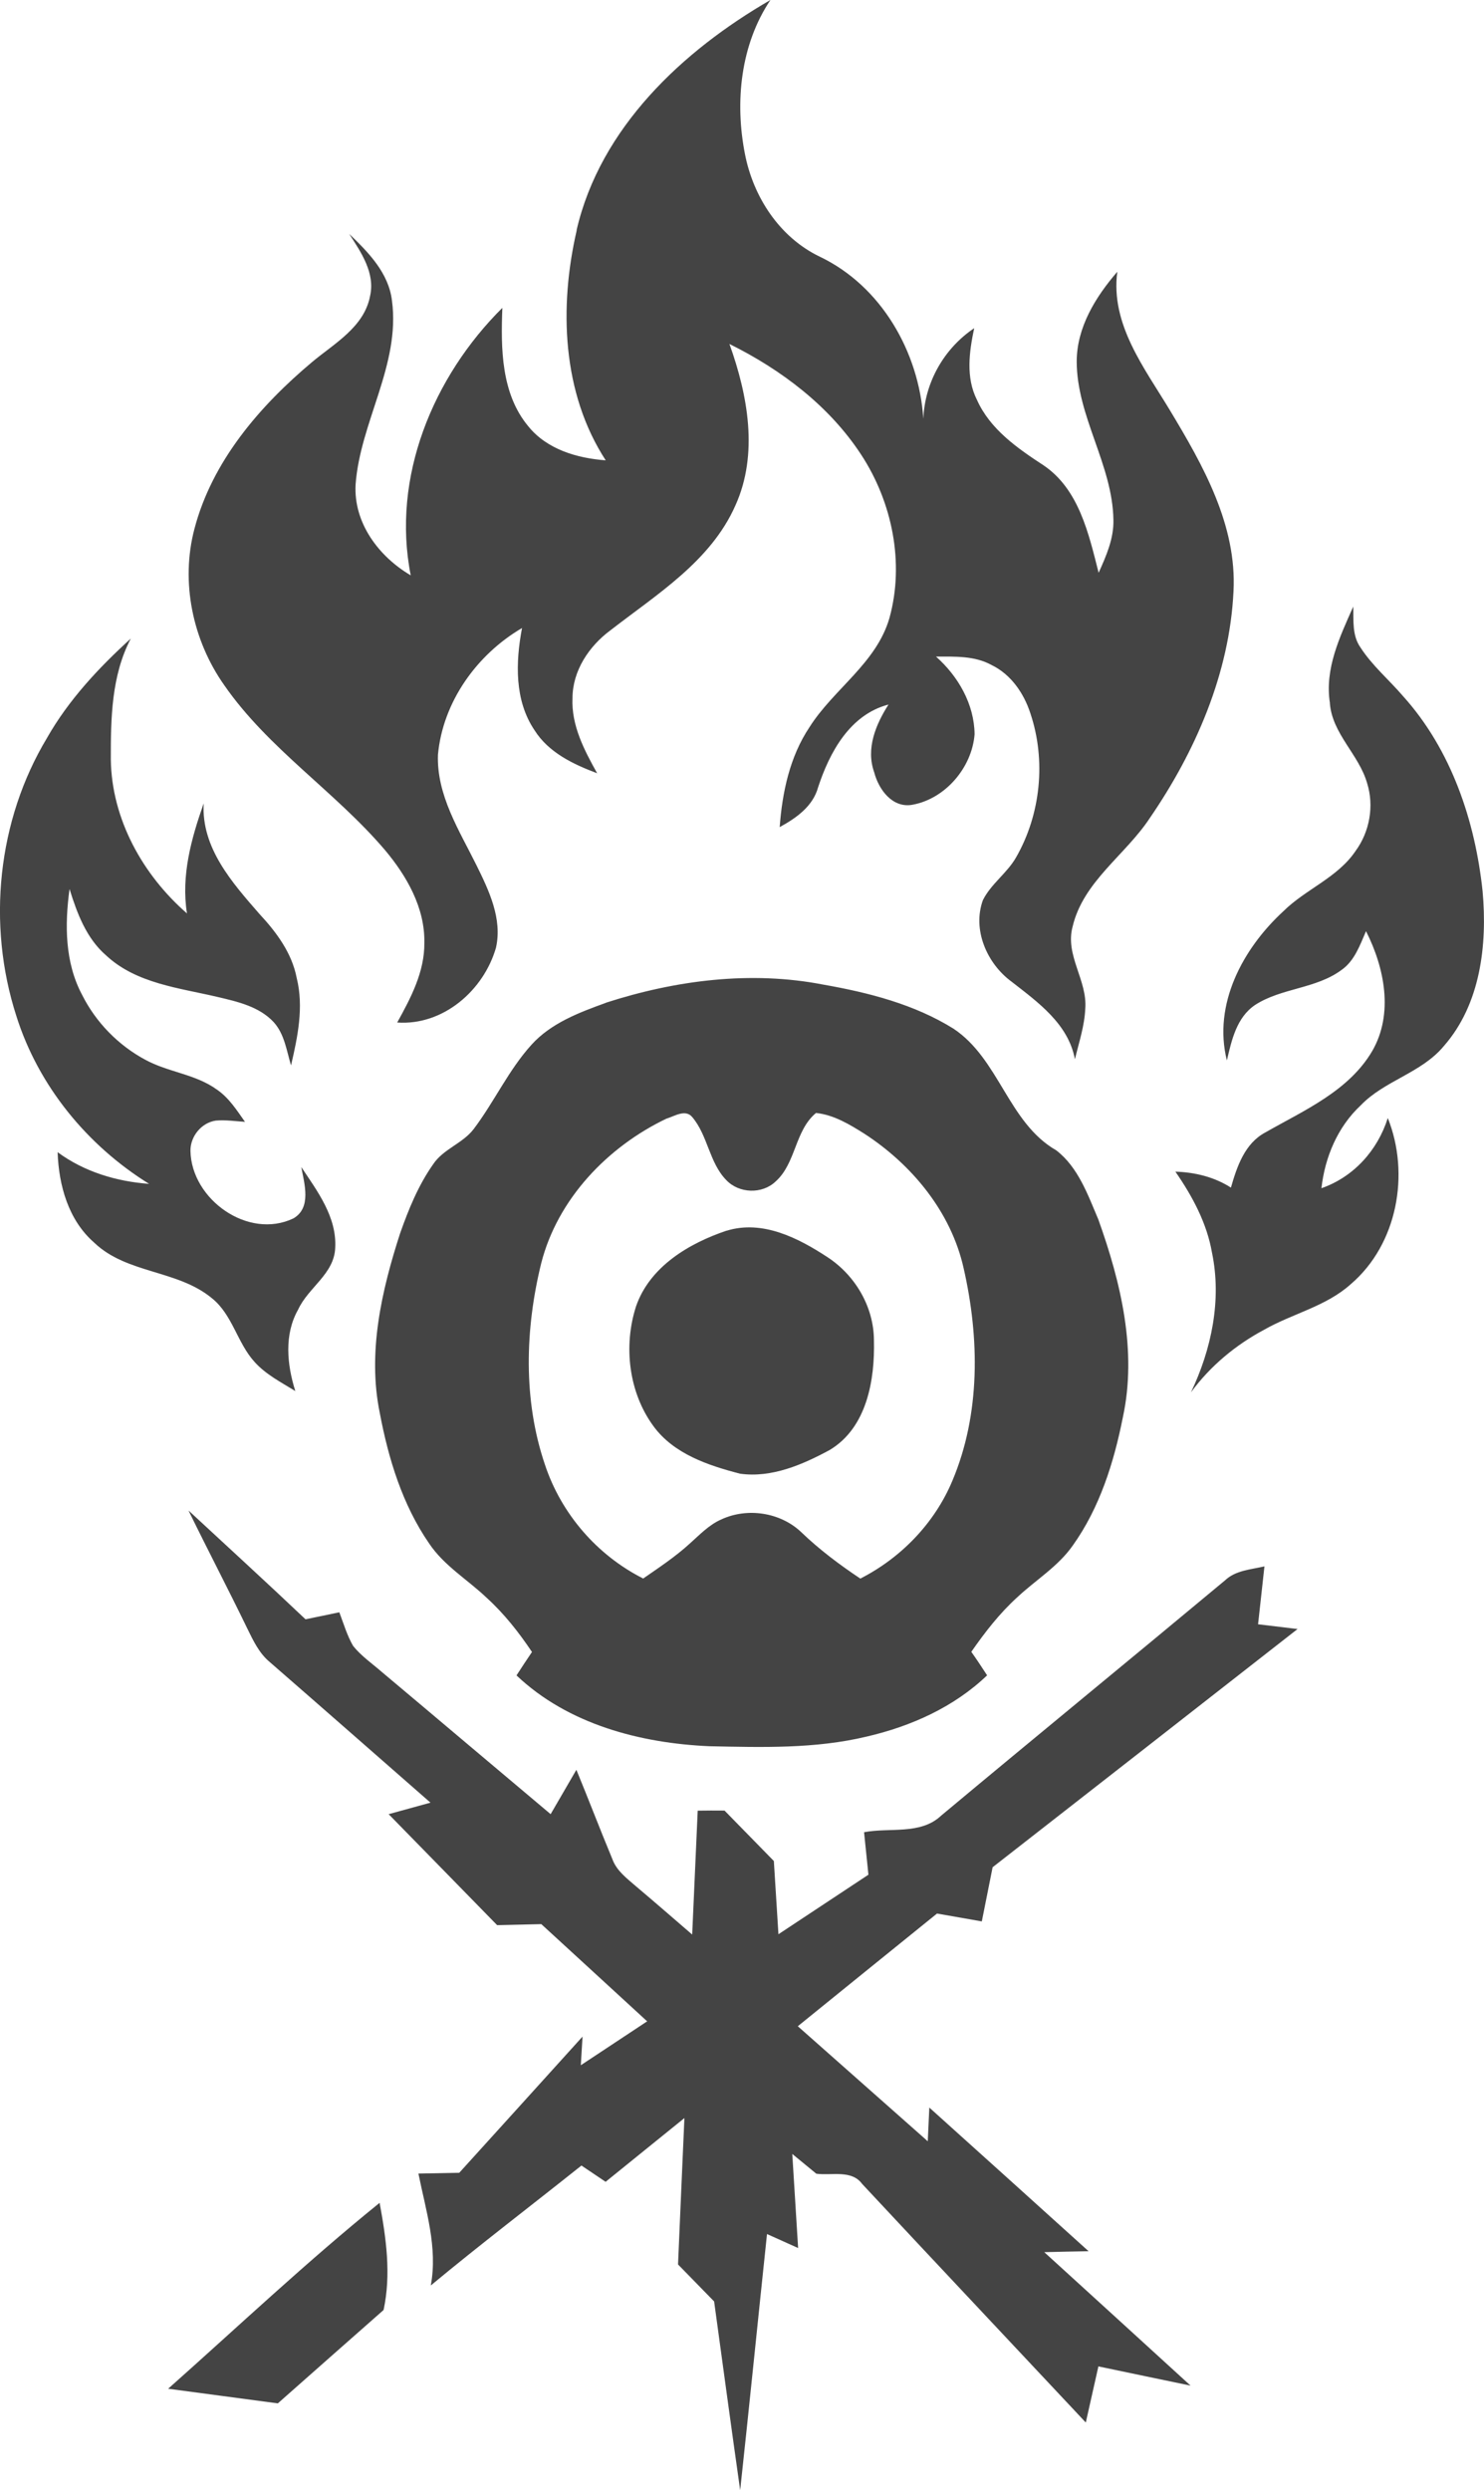 <?xml version="1.0" encoding="UTF-8" standalone="no"?>
<!-- Generated by IcoMoon.io -->

<svg
   version="1.1"
   width="19.081"
   height="31.998"
   viewBox="0 0 19.081 31.998"
   id="svg6"
   sodipodi:docname="gruul.svg"
   inkscape:version="1.1.1 (3bf5ae0d25, 2021-09-20)"
   xmlns:inkscape="http://www.inkscape.org/namespaces/inkscape"
   xmlns:sodipodi="http://sodipodi.sourceforge.net/DTD/sodipodi-0.dtd"
   xmlns="http://www.w3.org/2000/svg"
   xmlns:svg="http://www.w3.org/2000/svg"
   xmlns:rdf="http://www.w3.org/1999/02/22-rdf-syntax-ns#"
   xmlns:cc="http://creativecommons.org/ns#"
   xmlns:dc="http://purl.org/dc/elements/1.1/">
  <defs
     id="defs10" />
  <sodipodi:namedview
     id="namedview8"
     pagecolor="#ffffff"
     bordercolor="#666666"
     borderopacity="1.0"
     inkscape:pageshadow="2"
     inkscape:pageopacity="0.0"
     inkscape:pagecheckerboard="0"
     showgrid="false"
     inkscape:zoom="25.75"
     inkscape:cx="9.4563107"
     inkscape:cy="15.980583"
     inkscape:window-width="1920"
     inkscape:window-height="1009"
     inkscape:window-x="-8"
     inkscape:window-y="-8"
     inkscape:window-maximized="1"
     inkscape:current-layer="svg6" />
  <title
     id="title2">gruul</title>
  <path
     fill="#444444"
     d="m 7.414,2.956 c 0.305,-1.315 1.361,-2.303 2.492,-2.956 -0.385,0.574 -0.459,1.31 -0.328,1.977 0.107,0.553 0.445,1.073 0.962,1.321 0.791,0.377 1.276,1.225 1.332,2.083 0.019,-0.469 0.266,-0.903 0.654,-1.164 -0.064,0.302 -0.11,0.633 0.035,0.92 0.169,0.379 0.521,0.623 0.858,0.843 0.455,0.308 0.58,0.881 0.707,1.38 0.097,-0.215 0.196,-0.439 0.19,-0.68 -0.011,-0.708 -0.47,-1.325 -0.472,-2.034 10e-4,-0.441 0.243,-0.831 0.522,-1.154 -0.09,0.675 0.349,1.236 0.676,1.779 0.425,0.705 0.863,1.476 0.818,2.329 -0.051,1.051 -0.487,2.054 -1.077,2.913 -0.314,0.476 -0.856,0.814 -0.992,1.395 -0.099,0.369 0.193,0.69 0.163,1.055 -0.01,0.222 -0.082,0.434 -0.133,0.648 -0.085,-0.456 -0.476,-0.733 -0.817,-0.999 -0.315,-0.232 -0.504,-0.667 -0.366,-1.046 0.105,-0.21 0.311,-0.346 0.427,-0.55 0.317,-0.553 0.387,-1.246 0.183,-1.851 -0.084,-0.259 -0.251,-0.501 -0.501,-0.621 -0.217,-0.119 -0.472,-0.107 -0.712,-0.107 0.285,0.252 0.492,0.611 0.496,0.998 -0.033,0.425 -0.373,0.827 -0.796,0.905 -0.26,0.05 -0.438,-0.196 -0.495,-0.417 -0.109,-0.304 0.021,-0.615 0.184,-0.87 -0.495,0.129 -0.757,0.612 -0.905,1.063 -0.067,0.246 -0.282,0.396 -0.494,0.512 0.033,-0.448 0.13,-0.905 0.383,-1.284 0.311,-0.491 0.86,-0.821 1.028,-1.402 0.196,-0.707 0.036,-1.49 -0.363,-2.099 -0.41,-0.627 -1.028,-1.093 -1.694,-1.423 0.236,0.657 0.376,1.412 0.077,2.074 -0.317,0.718 -1.011,1.142 -1.607,1.605 -0.275,0.203 -0.487,0.519 -0.488,0.871 -0.016,0.351 0.151,0.669 0.317,0.966 -0.306,-0.115 -0.623,-0.265 -0.804,-0.551 -0.261,-0.385 -0.245,-0.876 -0.162,-1.315 -0.582,0.341 -1.018,0.949 -1.081,1.628 -0.018,0.519 0.273,0.971 0.495,1.419 0.161,0.326 0.335,0.689 0.251,1.061 -0.158,0.548 -0.678,1.002 -1.27,0.961 0.175,-0.316 0.353,-0.652 0.349,-1.024 0.009,-0.449 -0.226,-0.859 -0.507,-1.193 -0.641,-0.752 -1.499,-1.3 -2.066,-2.118 -0.406,-0.575 -0.564,-1.325 -0.383,-2.009 0.228,-0.869 0.839,-1.578 1.514,-2.144 0.286,-0.239 0.667,-0.447 0.744,-0.846 0.068,-0.297 -0.116,-0.564 -0.268,-0.799 0.247,0.236 0.508,0.502 0.55,0.859 0.109,0.824 -0.409,1.557 -0.468,2.361 -0.027,0.495 0.299,0.926 0.709,1.167 -0.25,-1.26 0.287,-2.553 1.178,-3.437 -0.02,0.518 -0.017,1.101 0.333,1.521 0.24,0.298 0.629,0.411 0.996,0.438 -0.564,-0.868 -0.6,-1.972 -0.373,-2.955 z m 9.685,6.08 c 0.031,0.395 0.374,0.659 0.479,1.027 0.092,0.293 0.033,0.624 -0.148,0.871 -0.232,0.345 -0.643,0.491 -0.931,0.777 -0.519,0.478 -0.905,1.193 -0.724,1.915 0.061,-0.261 0.125,-0.553 0.363,-0.713 0.34,-0.22 0.784,-0.206 1.113,-0.451 0.167,-0.118 0.235,-0.318 0.313,-0.497 0.238,0.47 0.357,1.061 0.08,1.54 -0.303,0.516 -0.878,0.763 -1.376,1.047 -0.264,0.141 -0.364,0.44 -0.441,0.708 -0.214,-0.137 -0.463,-0.197 -0.714,-0.205 0.218,0.315 0.405,0.661 0.471,1.043 0.126,0.607 -0.007,1.24 -0.271,1.793 0.247,-0.337 0.574,-0.609 0.942,-0.805 0.365,-0.208 0.796,-0.299 1.114,-0.586 0.598,-0.511 0.763,-1.416 0.475,-2.134 -0.131,0.415 -0.438,0.757 -0.853,0.902 0.044,-0.398 0.208,-0.788 0.504,-1.064 0.308,-0.321 0.782,-0.416 1.069,-0.762 0.473,-0.538 0.561,-1.302 0.499,-1.99 -0.096,-0.906 -0.404,-1.821 -1.023,-2.507 -0.181,-0.211 -0.398,-0.393 -0.549,-0.628 -0.107,-0.153 -0.086,-0.347 -0.091,-0.523 -0.173,0.39 -0.37,0.801 -0.3,1.241 z M 0.604,9.483 c -0.638,1.06 -0.773,2.394 -0.395,3.568 0.282,0.899 0.911,1.667 1.708,2.161 -0.421,-0.031 -0.834,-0.155 -1.176,-0.407 0.014,0.425 0.138,0.873 0.47,1.162 0.419,0.402 1.07,0.348 1.512,0.713 0.267,0.212 0.326,0.575 0.551,0.821 0.145,0.161 0.341,0.261 0.523,0.373 -0.107,-0.34 -0.146,-0.726 0.037,-1.048 0.13,-0.283 0.464,-0.457 0.476,-0.792 0.022,-0.396 -0.228,-0.726 -0.436,-1.038 0.039,0.214 0.135,0.523 -0.102,0.66 -0.582,0.277 -1.311,-0.245 -1.323,-0.867 -0.003,-0.186 0.14,-0.363 0.326,-0.39 0.125,-0.011 0.25,0.008 0.375,0.016 -0.106,-0.15 -0.207,-0.31 -0.362,-0.415 -0.276,-0.2 -0.631,-0.223 -0.924,-0.385 -0.345,-0.186 -0.632,-0.48 -0.808,-0.831 -0.223,-0.417 -0.224,-0.904 -0.162,-1.361 0.097,0.312 0.216,0.634 0.471,0.854 0.388,0.362 0.941,0.417 1.435,0.534 0.255,0.06 0.534,0.123 0.72,0.324 0.138,0.153 0.165,0.366 0.222,0.555 0.085,-0.366 0.166,-0.75 0.073,-1.123 -0.061,-0.32 -0.26,-0.588 -0.478,-0.822 -0.351,-0.402 -0.75,-0.85 -0.718,-1.422 -0.16,0.453 -0.292,0.929 -0.215,1.414 -0.57,-0.496 -0.969,-1.213 -0.979,-1.978 -0.001,-0.525 0.007,-1.079 0.257,-1.554 -0.413,0.376 -0.799,0.788 -1.077,1.276 z m 7.969,4.89 c 0.1,-0.031 0.239,-0.124 0.327,-0.02 0.202,0.237 0.218,0.585 0.438,0.81 0.163,0.173 0.46,0.184 0.633,0.02 0.265,-0.235 0.247,-0.655 0.521,-0.882 0.229,0.024 0.43,0.146 0.621,0.266 0.612,0.397 1.115,1.005 1.277,1.728 0.205,0.897 0.218,1.874 -0.145,2.733 -0.228,0.544 -0.659,0.989 -1.183,1.256 -0.268,-0.179 -0.526,-0.372 -0.758,-0.595 -0.268,-0.256 -0.693,-0.321 -1.028,-0.166 -0.159,0.069 -0.28,0.198 -0.407,0.311 -0.185,0.169 -0.394,0.307 -0.599,0.449 -0.593,-0.299 -1.054,-0.832 -1.263,-1.462 -0.283,-0.832 -0.256,-1.745 -0.048,-2.59 0.211,-0.827 0.856,-1.498 1.614,-1.859 z m -0.783,-1.487 c -0.343,0.124 -0.704,0.26 -0.955,0.537 -0.296,0.326 -0.479,0.734 -0.744,1.084 -0.143,0.188 -0.392,0.256 -0.523,0.455 -0.19,0.27 -0.315,0.578 -0.424,0.887 -0.239,0.738 -0.42,1.533 -0.261,2.306 0.111,0.589 0.291,1.18 0.635,1.678 0.192,0.287 0.496,0.465 0.742,0.7 0.224,0.204 0.412,0.443 0.58,0.694 -0.067,0.099 -0.134,0.2 -0.199,0.301 0.661,0.627 1.59,0.871 2.479,0.91 0.676,0.014 1.362,0.035 2.024,-0.124 0.569,-0.132 1.123,-0.379 1.548,-0.787 -0.066,-0.102 -0.133,-0.203 -0.203,-0.302 0.175,-0.252 0.365,-0.497 0.593,-0.703 0.236,-0.221 0.521,-0.392 0.71,-0.661 0.347,-0.485 0.53,-1.068 0.645,-1.647 0.186,-0.856 -0.025,-1.737 -0.315,-2.545 -0.135,-0.317 -0.259,-0.671 -0.541,-0.888 -0.617,-0.354 -0.732,-1.172 -1.321,-1.563 -0.504,-0.314 -1.092,-0.464 -1.672,-0.566 C 9.655,12.47 8.686,12.595 7.789,12.885 Z m 1.553,2.927 c -0.485,0.163 -0.989,0.463 -1.165,0.973 -0.164,0.509 -0.095,1.107 0.226,1.542 0.261,0.355 0.702,0.502 1.111,0.608 0.406,0.057 0.805,-0.116 1.154,-0.305 0.478,-0.287 0.581,-0.9 0.568,-1.412 -0.003,-0.429 -0.241,-0.832 -0.597,-1.065 -0.376,-0.247 -0.837,-0.482 -1.297,-0.34 z m -6.916,3.603 c 0.247,0.506 0.508,1.004 0.753,1.51 0.076,0.155 0.152,0.317 0.288,0.43 0.691,0.601 1.378,1.204 2.067,1.807 -0.179,0.05 -0.359,0.098 -0.538,0.148 0.466,0.474 0.929,0.951 1.395,1.426 0.189,-0.004 0.379,-0.009 0.568,-0.013 0.454,0.415 0.907,0.833 1.361,1.249 -0.284,0.188 -0.568,0.376 -0.853,0.564 0.007,-0.123 0.014,-0.245 0.022,-0.368 -0.529,0.584 -1.056,1.168 -1.585,1.75 -0.175,0.003 -0.35,0.006 -0.525,0.01 0.095,0.474 0.25,0.95 0.159,1.438 0.635,-0.527 1.291,-1.026 1.937,-1.541 0.103,0.069 0.207,0.139 0.311,0.209 0.338,-0.273 0.674,-0.546 1.013,-0.819 -0.027,0.627 -0.056,1.254 -0.082,1.881 0.155,0.158 0.309,0.316 0.464,0.475 0.111,0.808 0.22,1.618 0.335,2.426 0.119,-1.097 0.229,-2.195 0.345,-3.292 0.133,0.06 0.266,0.12 0.4,0.18 -0.025,-0.403 -0.05,-0.806 -0.075,-1.209 0.103,0.084 0.206,0.169 0.309,0.254 0.196,0.027 0.454,-0.055 0.59,0.132 0.956,1.024 1.917,2.043 2.875,3.065 0.054,-0.241 0.108,-0.481 0.162,-0.721 0.395,0.082 0.79,0.166 1.185,0.247 -0.627,-0.572 -1.253,-1.144 -1.881,-1.715 0.19,-0.005 0.38,-0.009 0.57,-0.012 -0.682,-0.616 -1.365,-1.232 -2.048,-1.846 -0.007,0.144 -0.014,0.288 -0.02,0.433 -0.557,-0.493 -1.114,-0.985 -1.671,-1.478 0.597,-0.483 1.192,-0.966 1.79,-1.448 0.192,0.033 0.384,0.068 0.576,0.101 0.046,-0.232 0.093,-0.464 0.139,-0.696 1.308,-1.02 2.615,-2.04 3.921,-3.061 -0.169,-0.021 -0.339,-0.041 -0.508,-0.061 0.027,-0.249 0.055,-0.497 0.082,-0.744 -0.174,0.041 -0.37,0.05 -0.507,0.18 -1.214,1.011 -2.437,2.011 -3.65,3.023 -0.264,0.25 -0.663,0.15 -0.991,0.213 0.018,0.182 0.038,0.364 0.056,0.546 -0.385,0.255 -0.771,0.51 -1.157,0.765 -0.02,-0.314 -0.039,-0.628 -0.059,-0.941 -0.211,-0.216 -0.423,-0.432 -0.634,-0.648 -0.116,-0.001 -0.231,-0.001 -0.345,10e-4 -0.025,0.53 -0.046,1.062 -0.071,1.592 -0.241,-0.207 -0.481,-0.417 -0.725,-0.622 -0.116,-0.101 -0.248,-0.198 -0.302,-0.349 -0.158,-0.38 -0.305,-0.765 -0.462,-1.146 -0.111,0.19 -0.22,0.38 -0.331,0.57 -0.723,-0.607 -1.443,-1.217 -2.167,-1.824 -0.126,-0.11 -0.268,-0.207 -0.373,-0.338 -0.078,-0.135 -0.122,-0.287 -0.177,-0.432 -0.145,0.03 -0.29,0.061 -0.435,0.09 -0.496,-0.47 -1,-0.931 -1.501,-1.395 z m -0.265,11.278 c 0.47,0.063 0.94,0.126 1.41,0.188 0.454,-0.4 0.905,-0.801 1.36,-1.2 0.099,-0.459 0.033,-0.922 -0.051,-1.377 -0.939,0.759 -1.817,1.588 -2.719,2.389 z"
     id="path4" />
</svg>
